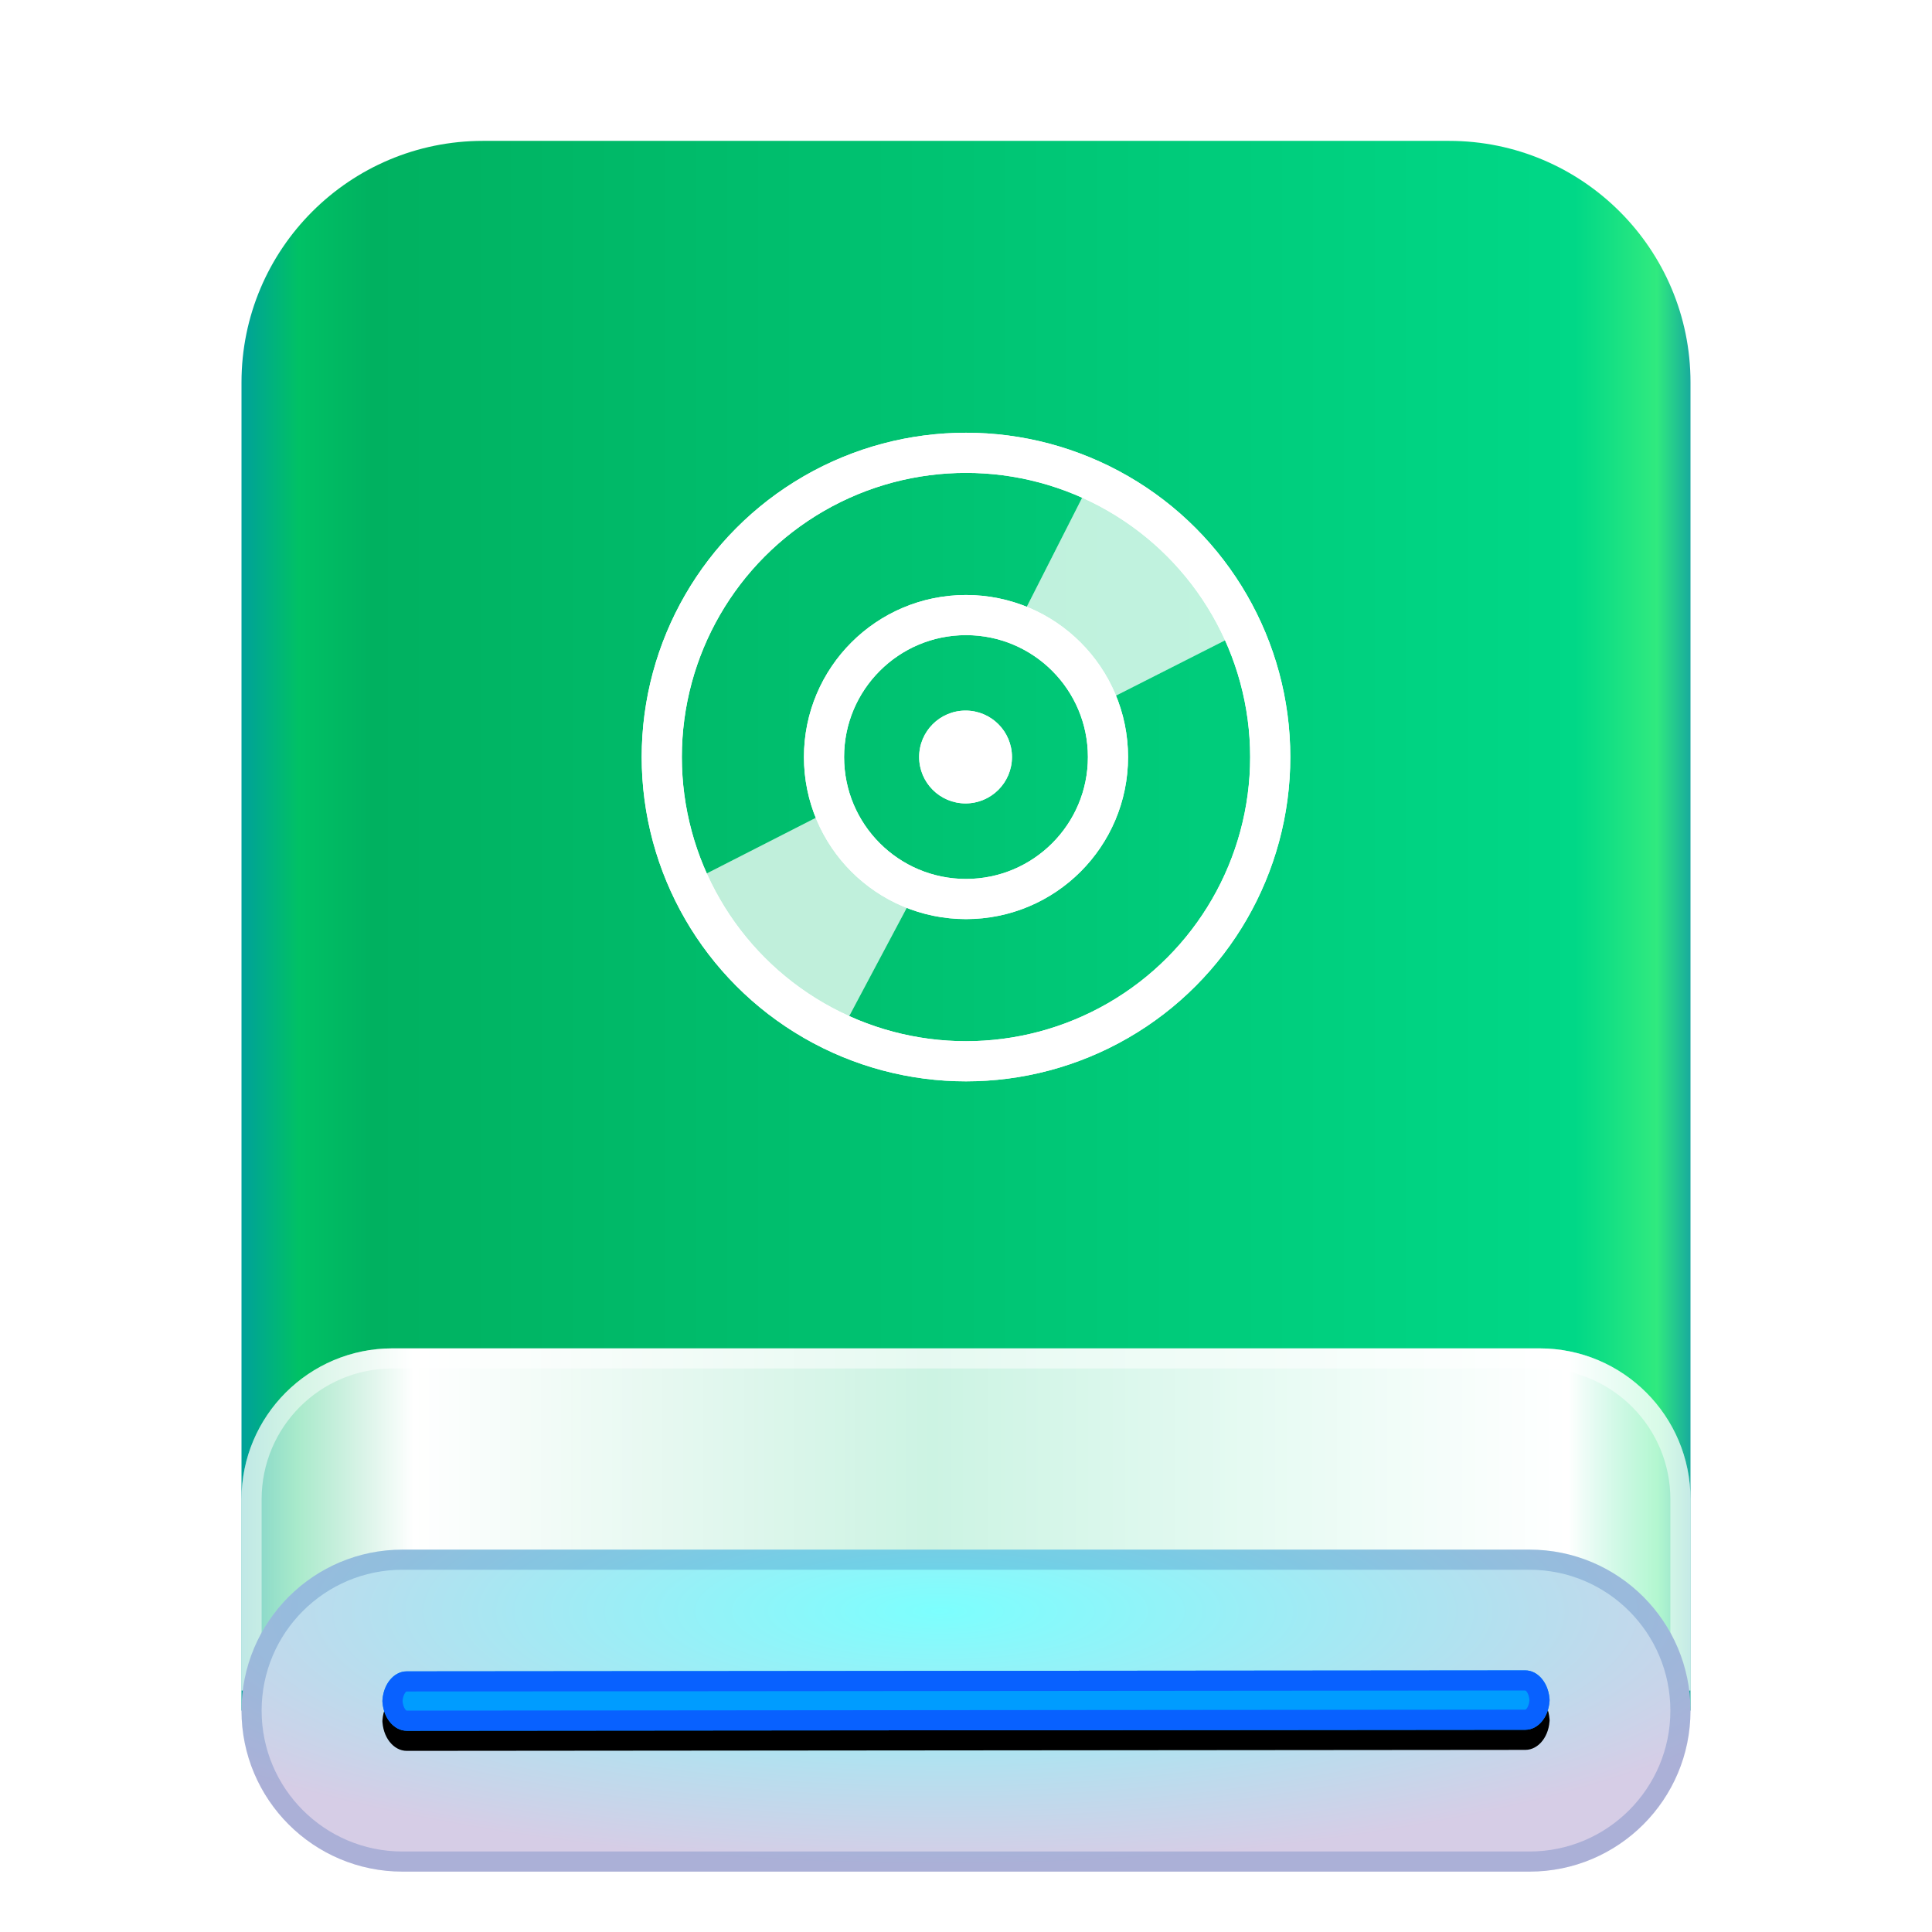 <?xml version="1.0" encoding="UTF-8"?>
<svg width="96px" height="96px" viewBox="0 0 96 96" version="1.1" xmlns="http://www.w3.org/2000/svg" xmlns:xlink="http://www.w3.org/1999/xlink">
    <title>devices/96/drive-optical</title>
    <defs>
        <filter x="-9.7%" y="-5.8%" width="119.4%" height="116.3%" filterUnits="objectBoundingBox" id="filter-1">
            <feOffset dx="0" dy="2" in="SourceAlpha" result="shadowOffsetOuter1"></feOffset>
            <feGaussianBlur stdDeviation="2" in="shadowOffsetOuter1" result="shadowBlurOuter1"></feGaussianBlur>
            <feColorMatrix values="0 0 0 0 0   0 0 0 0 0   0 0 0 0 0  0 0 0 0.2 0" type="matrix" in="shadowBlurOuter1" result="shadowMatrixOuter1"></feColorMatrix>
            <feMerge>
                <feMergeNode in="shadowMatrixOuter1"></feMergeNode>
                <feMergeNode in="SourceGraphic"></feMergeNode>
            </feMerge>
        </filter>
        <linearGradient x1="102.549%" y1="57.682%" x2="-2.652%" y2="57.682%" id="linearGradient-2">
            <stop stop-color="#0067BC" offset="0%"></stop>
            <stop stop-color="#30EA7F" offset="4.571%"></stop>
            <stop stop-color="#00D887" offset="9.931%"></stop>
            <stop stop-color="#00B160" offset="88.945%"></stop>
            <stop stop-color="#00C165" offset="93.793%"></stop>
            <stop stop-color="#008CBD" offset="100%"></stop>
        </linearGradient>
        <linearGradient x1="100%" y1="56.43%" x2="0%" y2="56.43%" id="linearGradient-3">
            <stop stop-color="#FFFFFF" stop-opacity="0.5" offset="0%"></stop>
            <stop stop-color="#FFFFFF" offset="8.389%"></stop>
            <stop stop-color="#FFFFFF" stop-opacity="0.8" offset="52.356%"></stop>
            <stop stop-color="#FFFFFF" offset="88.168%"></stop>
            <stop stop-color="#FFFFFF" stop-opacity="0.5" offset="100%"></stop>
        </linearGradient>
        <radialGradient cx="48.239%" cy="19.103%" fx="48.239%" fy="19.103%" r="78.654%" gradientTransform="translate(0.482, 0.191), scale(0.222, 1), rotate(90), scale(1, 3.581), translate(-0.482, -0.191)" id="radialGradient-4">
            <stop stop-color="#7CFFFE" offset="0%"></stop>
            <stop stop-color="#D6CDE6" offset="100%"></stop>
        </radialGradient>
        <path d="M7,77.612 C6.999,76.75 7.535,76.05 8.209,76.049 L63.786,76 C64.455,75.999 64.999,76.698 65,77.561 L65,77.388 C65.001,78.25 64.465,78.95 63.791,78.951 L8.214,79 C7.545,79.001 7.001,78.302 7,77.439 L7,77.612 L7,77.612 Z" id="path-5"></path>
        <filter x="-0.9%" y="-16.7%" width="101.7%" height="166.7%" filterUnits="objectBoundingBox" id="filter-6">
            <feOffset dx="0" dy="1" in="SourceAlpha" result="shadowOffsetOuter1"></feOffset>
            <feColorMatrix values="0 0 0 0 1   0 0 0 0 1   0 0 0 0 1  0 0 0 0.5 0" type="matrix" in="shadowOffsetOuter1"></feColorMatrix>
        </filter>
    </defs>
    <g id="devices/96/drive-optical" stroke="none" stroke-width="1" fill="none" fill-rule="evenodd">
        <g id="编组-2" filter="url(#filter-1)" transform="translate(12, 5)">
            <path d="M12,0 L60,0 C66.627,-1.21743675e-15 72,5.373 72,12 L72,78 L72,78 L0,78 L0,12 C-8.11624501e-16,5.373 5.373,1.21743675e-15 12,0 Z" id="Rectangle-1" fill="url(#linearGradient-2)"></path>
            <path d="M7.5,60 L64.5,60 C68.642,60 72,63.358 72,67.5 L72,77 L72,77 L0,77 L0,67.5 C-5.07265313e-16,63.358 3.358,60 7.5,60 Z" id="Rectangle-3" fill="url(#linearGradient-3)"></path>
            <path d="M64.5,60 C68.642,60 72,63.358 72,67.5 L72,77 L0,77 L0,67.5 C0,63.358 3.358,60 7.5,60 L64.5,60 Z M64.5,61 L7.5,61 C3.91,61 1,63.91 1,67.5 L1,76 L71,76 L71,67.5 C71,63.988 68.215,61.127 64.733,61.004 L64.5,61 Z" id="Rectangle-3" fill-opacity="0.5" fill="#FFFFFF" fill-rule="nonzero"></path>
            <path d="M8,70 L64,70 C68.418,70 72,73.582 72,78 C72,82.418 68.418,86 64,86 L8,86 C3.582,86 5.41083001e-16,82.418 0,78 C-5.41083001e-16,73.582 3.582,70 8,70 Z" id="Rectangle-1" fill="url(#radialGradient-4)"></path>
            <g id="Rectangle-path">
                <use fill="black" fill-opacity="1" filter="url(#filter-6)" xlink:href="#path-5"></use>
                <use fill="#009CFF" fill-rule="evenodd" xlink:href="#path-5"></use>
            </g>
            <path d="M63.786,76 C64.416,75.999 64.934,76.618 64.994,77.41 L64.997,77.474 L64.997,77.475 L64.995,77.538 C64.937,78.33 64.425,78.95 63.791,78.951 L8.214,79 C7.584,79.001 7.066,78.382 7.006,77.59 L7.003,77.538 L7.003,77.525 L7.003,77.524 L7.005,77.462 C7.063,76.67 7.575,76.05 8.209,76.049 L63.786,76 Z M8.004,77.525 L8.006,77.551 C8.031,77.803 8.134,77.958 8.191,77.993 L8.213,78 L63.79,77.951 C63.839,77.951 63.967,77.792 63.995,77.503 L63.995,77.475 L63.994,77.449 C63.969,77.197 63.866,77.042 63.809,77.007 L63.787,77 L8.21,77.049 C8.161,77.049 8.033,77.208 8.005,77.497 L8.003,77.538 L8.004,77.525 Z" id="Rectangle-path" fill="#0861FF" fill-rule="nonzero"></path>
            <path d="M64,70 C68.418,70 72,73.582 72,78 C72,82.418 68.418,86 64,86 L8,86 C3.582,86 0,82.418 0,78 C0,73.582 3.582,70 8,70 L64,70 Z M64,71 L8,71 C4.134,71 1,74.134 1,78 C1,81.866 4.134,85 8,85 L64,85 C67.866,85 71,81.866 71,78 C71,74.134 67.866,71 64,71 Z" id="Rectangle-1" fill-opacity="0.2" fill="#003D9C" fill-rule="nonzero"></path>
        </g>
        <g id="Group" transform="translate(32.883, 22.5)">
            <path d="M15.111,1.363 C17.125,1.363 19.032,1.806 20.755,2.584 L20.781,2.526 C19.044,1.737 17.123,1.286 15.095,1.286 C7.474,1.286 1.276,7.488 1.276,15.115 C1.276,17.143 1.725,19.066 2.513,20.803 L2.586,20.771 C1.806,19.046 1.361,17.135 1.361,15.117 C1.359,7.52 7.516,1.363 15.111,1.363 L15.111,1.363 Z" id="Shape"></path>
            <path d="M27.634,9.453 C28.418,11.183 28.864,13.096 28.864,15.117 C28.864,22.712 22.706,28.87 15.111,28.87 C13.085,28.87 11.169,28.42 9.437,27.634 L9.405,27.705 C11.142,28.493 13.065,28.944 15.093,28.944 C22.714,28.944 28.912,22.742 28.912,15.115 C28.912,13.087 28.463,11.169 27.677,9.431 L27.634,9.453 L27.634,9.453 Z" id="Shape"></path>
            <circle id="Oval" fill="#FFFFFF" cx="15.095" cy="15.115" r="2.306"></circle>
            <path d="M22.369,12.166 L28.451,9.084 C26.981,5.841 24.369,3.233 21.124,1.768 L18.088,7.748 C20.007,8.655 22.377,12.186 22.369,12.166 L22.369,12.166 Z" id="Shape" fill="#FFFFFF" opacity="0.5"></path>
            <path d="M8.062,17.929 L1.768,21.14 C3.231,24.377 5.833,26.981 9.068,28.451 L12.322,22.329 C10.431,21.434 8.911,19.874 8.062,17.929 L8.062,17.929 Z" id="Shape" fill="#FFFFFF" opacity="0.5"></path>
            <path d="M22.511,11.838 C22.6,12.047 22.648,12.277 22.722,12.497 C22.65,12.277 22.598,12.049 22.511,11.838 L22.511,11.838 Z" id="Shape" fill="#FFFFFF"></path>
            <circle id="Oval" stroke="#FFFFFF" stroke-width="1.995" cx="15.117" cy="15.117" r="15.117"></circle>
            <circle id="Oval" stroke="#FFFFFF" stroke-width="1.995" cx="15.117" cy="15.117" r="7.055"></circle>
        </g>
        <g id="Group" transform="translate(32.883, 22.5)">
            <path d="M15.111,1.363 C17.125,1.363 19.032,1.806 20.755,2.584 L20.781,2.526 C19.044,1.737 17.123,1.286 15.095,1.286 C7.474,1.286 1.276,7.488 1.276,15.115 C1.276,17.143 1.725,19.066 2.513,20.803 L2.586,20.771 C1.806,19.046 1.361,17.135 1.361,15.117 C1.359,7.52 7.516,1.363 15.111,1.363 L15.111,1.363 Z" id="Shape"></path>
            <path d="M27.634,9.453 C28.418,11.183 28.864,13.096 28.864,15.117 C28.864,22.712 22.706,28.87 15.111,28.87 C13.085,28.87 11.169,28.42 9.437,27.634 L9.405,27.705 C11.142,28.493 13.065,28.944 15.093,28.944 C22.714,28.944 28.912,22.742 28.912,15.115 C28.912,13.087 28.463,11.169 27.677,9.431 L27.634,9.453 L27.634,9.453 Z" id="Shape"></path>
            <circle id="Oval" fill="#FFFFFF" cx="15.095" cy="15.115" r="2.306"></circle>
            <path d="M22.369,12.166 L28.451,9.084 C26.981,5.841 24.369,3.233 21.124,1.768 L18.088,7.748 C20.007,8.655 22.377,12.186 22.369,12.166 L22.369,12.166 Z" id="Shape" fill="#FFFFFF" opacity="0.5"></path>
            <path d="M8.062,17.929 L1.768,21.14 C3.231,24.377 5.833,26.981 9.068,28.451 L12.322,22.329 C10.431,21.434 8.911,19.874 8.062,17.929 L8.062,17.929 Z" id="Shape" fill="#FFFFFF" opacity="0.5"></path>
            <path d="M22.511,11.838 C22.6,12.047 22.648,12.277 22.722,12.497 C22.65,12.277 22.598,12.049 22.511,11.838 L22.511,11.838 Z" id="Shape" fill="#FFFFFF"></path>
            <circle id="Oval" stroke="#FFFFFF" stroke-width="1.995" cx="15.117" cy="15.117" r="15.117"></circle>
            <circle id="Oval" stroke="#FFFFFF" stroke-width="1.995" cx="15.117" cy="15.117" r="7.055"></circle>
        </g>
    </g>
</svg>